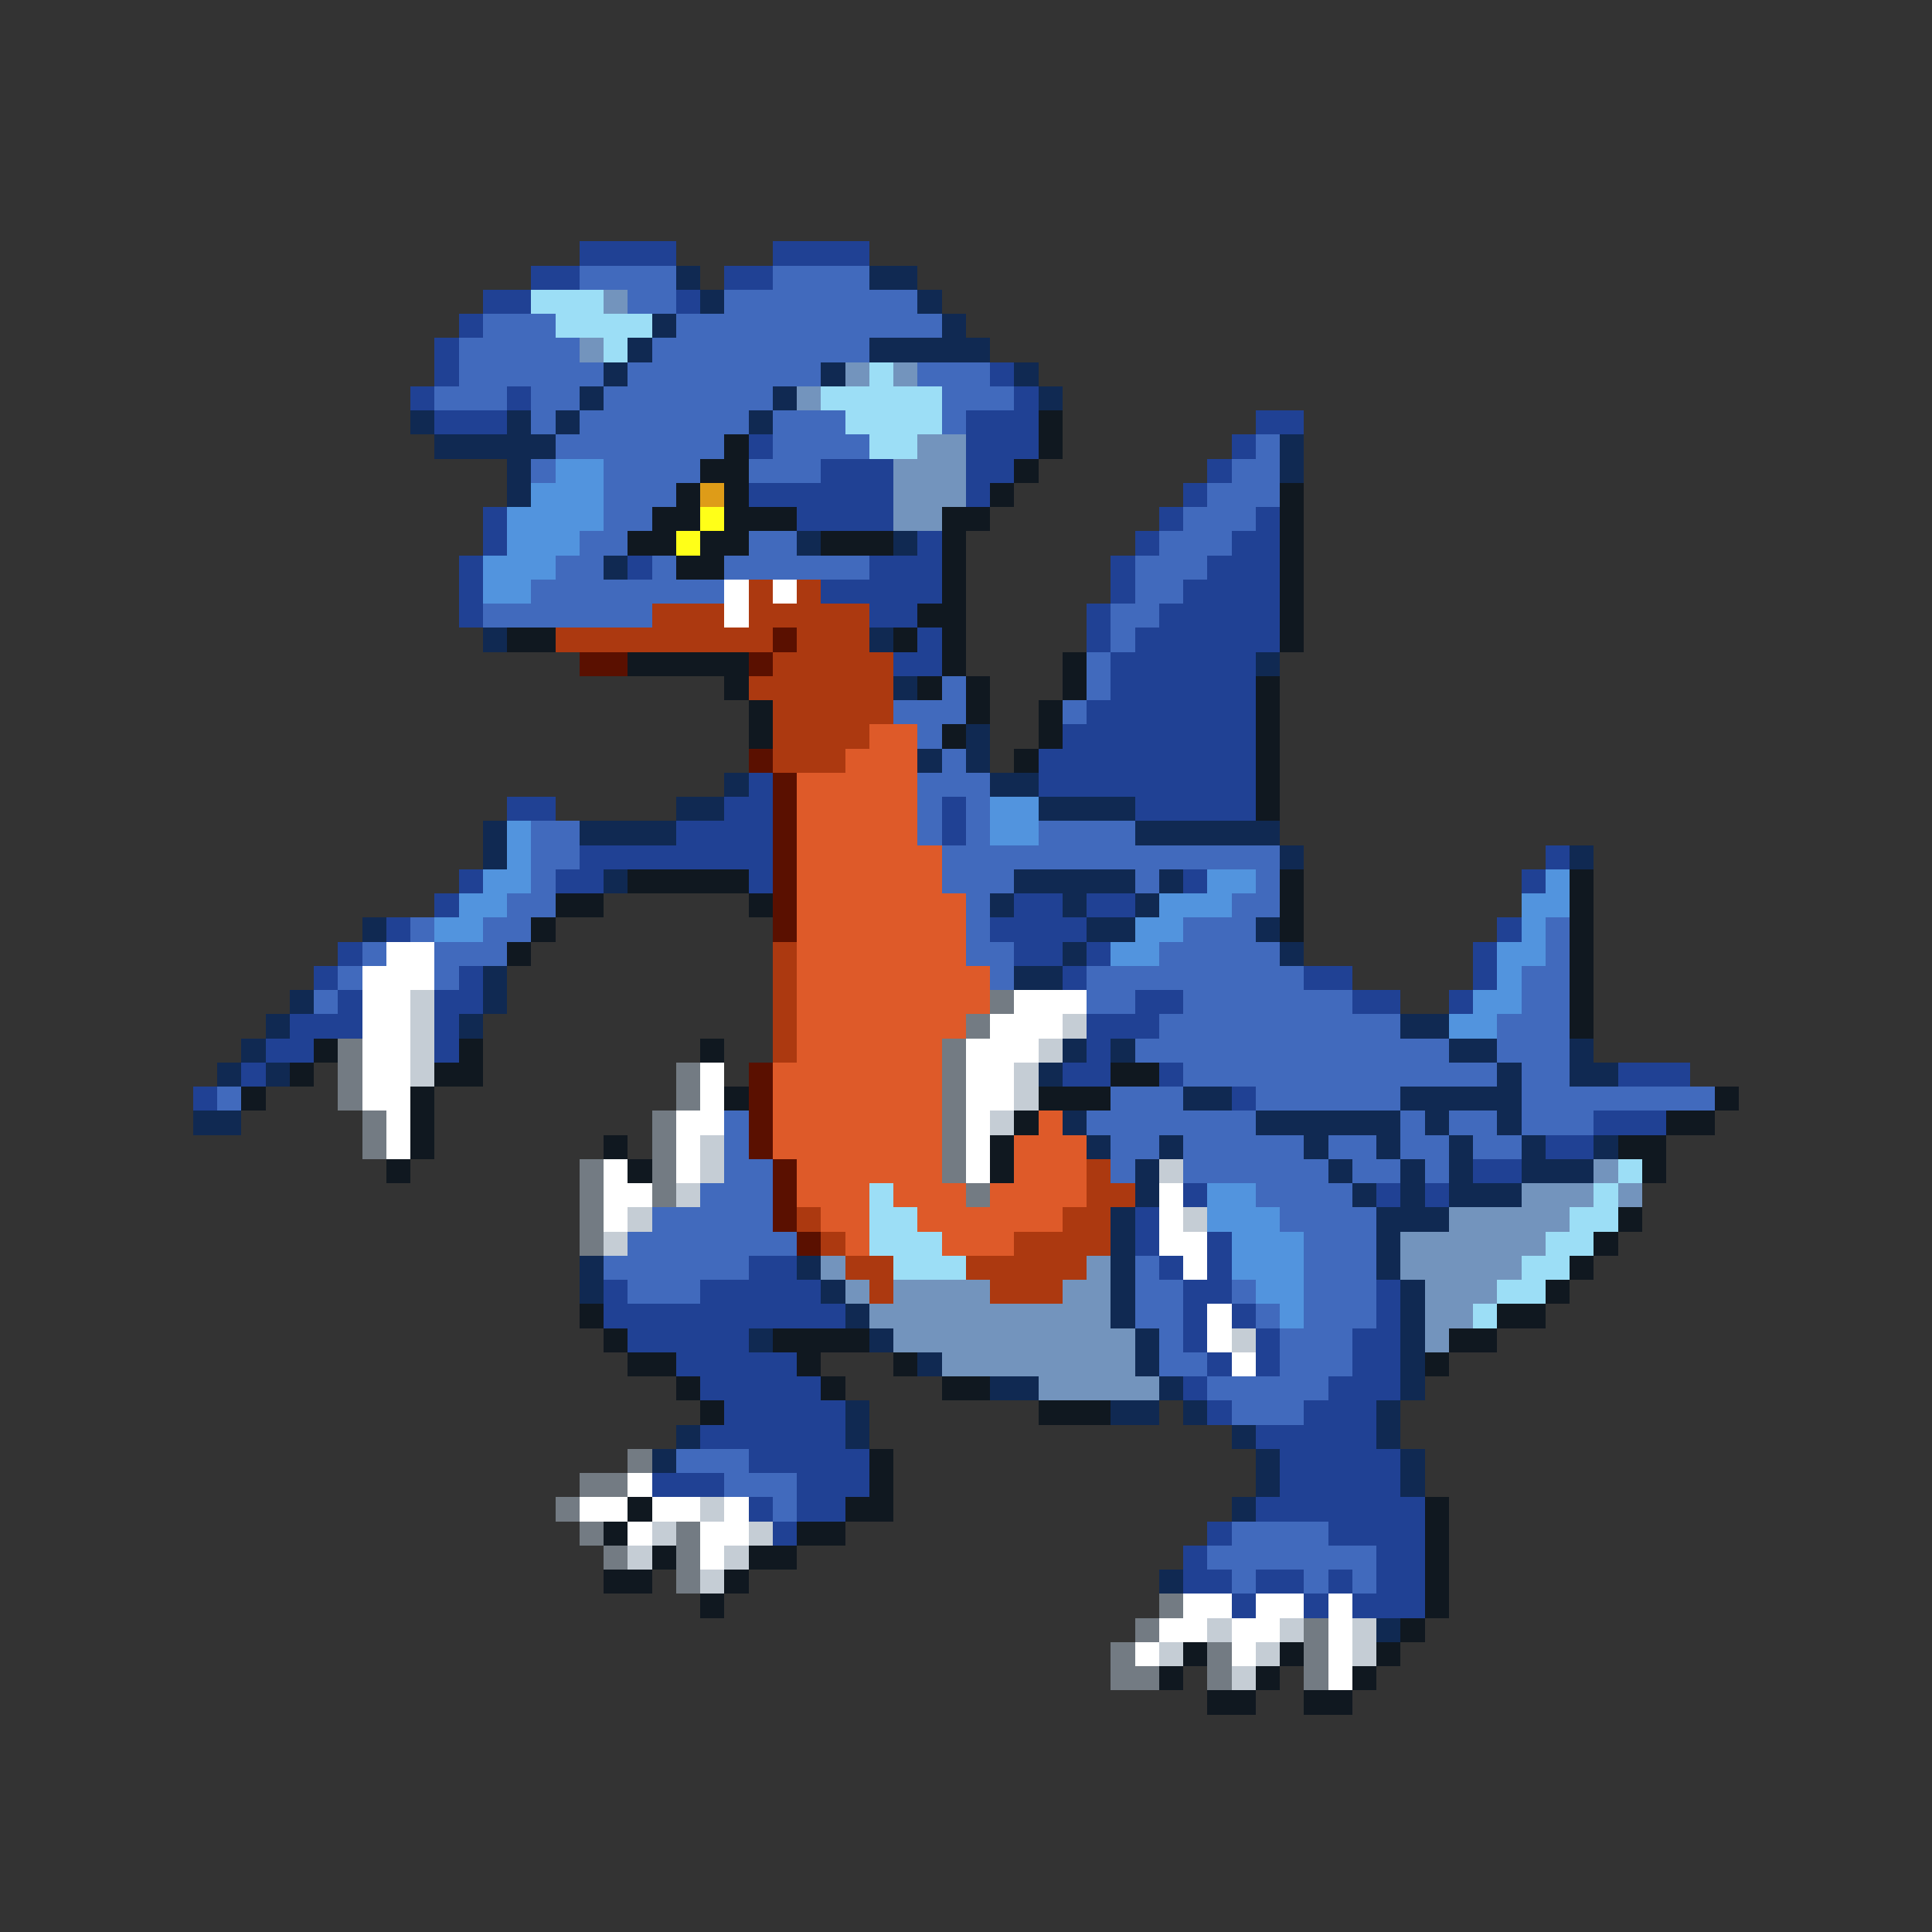 <svg xmlns="http://www.w3.org/2000/svg" viewBox="0 -0.5 80 80" shape-rendering="crispEdges">
<rect x="0" y="-0.5" width="80" height="80" fill="#333333" stroke="none"/>
<path stroke="#204194" d="M24 10h4M32 10h4M22 11h2M30 11h2M20 12h2M28 12h1M19 13h1M18 14h1M18 15h1M41 15h1M17 16h1M21 16h1M42 16h1M18 17h3M40 17h3M52 17h2M31 18h1M40 18h3M51 18h1M34 19h3M40 19h2M50 19h1M31 20h6M40 20h1M49 20h1M20 21h1M33 21h4M48 21h1M52 21h1M20 22h1M38 22h1M47 22h1M51 22h2M19 23h1M26 23h1M36 23h3M46 23h1M50 23h3M19 24h1M34 24h5M46 24h1M49 24h4M19 25h1M36 25h2M45 25h1M48 25h5M38 26h1M45 26h1M47 26h6M37 27h2M46 27h6M46 28h6M45 29h7M44 30h8M43 31h9M31 32h1M43 32h9M21 33h2M30 33h2M39 33h1M47 33h5M28 34h4M39 34h1M24 35h8M64 35h1M19 36h1M23 36h2M31 36h1M49 36h1M63 36h1M18 37h1M42 37h2M45 37h2M16 38h1M41 38h4M62 38h1M14 39h1M42 39h2M45 39h1M61 39h1M13 40h1M19 40h1M44 40h1M54 40h2M61 40h1M14 41h1M18 41h2M47 41h2M56 41h2M60 41h1M12 42h3M18 42h1M45 42h3M11 43h2M18 43h1M45 43h1M10 44h1M44 44h2M48 44h1M67 44h3M8 45h1M51 45h1M66 46h3M64 47h2M61 48h2M49 49h1M57 49h1M59 49h1M47 50h1M47 51h1M50 51h1M31 52h2M48 52h1M50 52h1M25 53h1M29 53h5M49 53h2M57 53h1M25 54h10M49 54h1M51 54h1M57 54h1M26 55h5M49 55h1M52 55h1M56 55h2M28 56h5M50 56h1M52 56h1M56 56h2M29 57h5M49 57h1M55 57h3M30 58h5M50 58h1M54 58h3M29 59h6M52 59h5M31 60h5M53 60h5M27 61h3M33 61h3M53 61h5M31 62h1M33 62h2M52 62h7M32 63h1M50 63h1M55 63h4M49 64h1M57 64h2M49 65h2M52 65h2M55 65h1M57 65h2M51 66h1M54 66h1M56 66h3" />
<path stroke="#416abd" d="M24 11h4M32 11h4M26 12h2M30 12h8M20 13h3M28 13h11M19 14h5M27 14h9M19 15h6M26 15h8M38 15h3M18 16h3M22 16h2M25 16h7M39 16h3M22 17h1M24 17h7M32 17h3M39 17h1M23 18h7M32 18h4M52 18h1M22 19h1M25 19h4M31 19h3M51 19h2M25 20h3M50 20h3M25 21h2M49 21h3M24 22h2M31 22h2M48 22h3M23 23h2M27 23h1M30 23h6M47 23h3M22 24h8M47 24h2M20 25h7M46 25h2M46 26h1M45 27h1M39 28h1M45 28h1M37 29h3M44 29h1M38 30h1M39 31h1M38 32h3M38 33h1M40 33h1M22 34h2M38 34h1M40 34h1M43 34h4M22 35h2M39 35h14M22 36h1M39 36h3M47 36h1M52 36h1M21 37h2M40 37h1M51 37h2M17 38h1M20 38h2M40 38h1M49 38h3M64 38h1M15 39h1M18 39h3M40 39h2M48 39h5M64 39h1M14 40h1M18 40h1M41 40h1M45 40h9M63 40h2M13 41h1M45 41h2M49 41h7M63 41h2M48 42h10M62 42h3M47 43h13M62 43h3M49 44h13M63 44h2M9 45h1M46 45h3M52 45h6M63 45h8M30 46h1M45 46h7M58 46h1M60 46h2M63 46h3M30 47h1M46 47h2M49 47h5M55 47h2M58 47h2M61 47h2M30 48h2M46 48h1M49 48h6M56 48h2M59 48h1M29 49h3M52 49h4M27 50h5M53 50h4M26 51h7M54 51h3M25 52h6M47 52h1M54 52h3M26 53h3M47 53h2M51 53h1M54 53h3M47 54h2M52 54h1M54 54h3M48 55h1M53 55h3M48 56h2M53 56h3M50 57h5M51 58h3M28 60h3M30 61h3M32 62h1M51 63h4M50 64h7M51 65h1M54 65h1M56 65h1" />
<path stroke="#102952" d="M28 11h1M36 11h2M29 12h1M38 12h1M27 13h1M39 13h1M26 14h1M36 14h5M25 15h1M34 15h1M42 15h1M24 16h1M32 16h1M43 16h1M17 17h1M21 17h1M23 17h1M31 17h1M18 18h5M53 18h1M21 19h1M53 19h1M21 20h1M33 22h1M37 22h1M25 23h1M20 26h1M36 26h1M52 27h1M37 28h1M40 30h1M38 31h1M40 31h1M30 32h1M41 32h2M28 33h2M43 33h4M20 34h1M24 34h4M47 34h6M20 35h1M53 35h1M65 35h1M25 36h1M42 36h5M48 36h1M41 37h1M44 37h1M47 37h1M15 38h1M45 38h2M52 38h1M44 39h1M53 39h1M20 40h1M42 40h2M12 41h1M20 41h1M11 42h1M19 42h1M58 42h2M10 43h1M44 43h1M46 43h1M60 43h2M65 43h1M9 44h1M11 44h1M43 44h1M62 44h1M65 44h2M49 45h2M58 45h5M8 46h2M44 46h1M52 46h6M59 46h1M62 46h1M45 47h1M48 47h1M54 47h1M57 47h1M60 47h1M63 47h1M66 47h1M47 48h1M55 48h1M58 48h1M60 48h1M63 48h3M47 49h1M56 49h1M58 49h1M60 49h3M46 50h1M57 50h3M46 51h1M57 51h1M24 52h1M33 52h1M46 52h1M57 52h1M24 53h1M34 53h1M46 53h1M58 53h1M35 54h1M46 54h1M58 54h1M31 55h1M36 55h1M47 55h1M58 55h1M38 56h1M47 56h1M58 56h1M41 57h2M48 57h1M58 57h1M35 58h1M46 58h2M49 58h1M57 58h1M28 59h1M35 59h1M51 59h1M57 59h1M27 60h1M52 60h1M58 60h1M52 61h1M58 61h1M51 62h1M48 65h1M57 67h1" />
<path stroke="#9cdef6" d="M22 12h3M23 13h4M25 14h1M36 15h1M34 16h5M35 17h4M36 18h2M67 48h1M36 49h1M66 49h1M36 50h2M65 50h2M36 51h3M64 51h2M37 52h3M63 52h2M62 53h2M61 54h1" />
<path stroke="#7394bd" d="M25 12h1M24 14h1M35 15h1M37 15h1M33 16h1M38 18h2M37 19h3M37 20h3M37 21h2M66 48h1M63 49h3M67 49h1M60 50h5M58 51h6M34 52h1M45 52h1M58 52h5M35 53h1M37 53h4M44 53h2M59 53h3M36 54h10M59 54h2M37 55h10M59 55h1M39 56h8M43 57h5" />
<path stroke="#101820" d="M43 17h1M30 18h1M43 18h1M29 19h2M42 19h1M28 20h1M30 20h1M41 20h1M53 20h1M27 21h2M30 21h3M39 21h2M53 21h1M26 22h2M29 22h2M34 22h3M39 22h1M53 22h1M28 23h2M39 23h1M53 23h1M39 24h1M53 24h1M38 25h2M53 25h1M21 26h2M37 26h1M39 26h1M53 26h1M26 27h5M39 27h1M44 27h1M30 28h1M38 28h1M40 28h1M44 28h1M52 28h1M31 29h1M40 29h1M43 29h1M52 29h1M31 30h1M39 30h1M43 30h1M52 30h1M42 31h1M52 31h1M52 32h1M52 33h1M26 36h5M53 36h1M65 36h1M23 37h2M31 37h1M53 37h1M65 37h1M22 38h1M53 38h1M65 38h1M21 39h1M65 39h1M65 40h1M65 41h1M65 42h1M13 43h1M19 43h1M29 43h1M12 44h1M18 44h2M46 44h2M10 45h1M17 45h1M30 45h1M43 45h3M71 45h1M17 46h1M42 46h1M69 46h2M17 47h1M25 47h1M41 47h1M67 47h2M16 48h1M26 48h1M41 48h1M68 48h1M67 50h1M66 51h1M65 52h1M64 53h1M24 54h1M62 54h2M25 55h1M32 55h4M60 55h2M26 56h2M33 56h1M37 56h1M59 56h1M28 57h1M34 57h1M39 57h2M29 58h1M43 58h3M36 60h1M36 61h1M26 62h1M35 62h2M59 62h1M25 63h1M33 63h2M59 63h1M27 64h1M31 64h2M59 64h1M25 65h2M30 65h1M59 65h1M29 66h1M59 66h1M58 67h1M49 68h1M53 68h1M57 68h1M48 69h1M52 69h1M56 69h1M50 70h2M54 70h2" />
<path stroke="#5294de" d="M23 19h2M22 20h3M21 21h4M21 22h3M20 23h3M20 24h2M41 33h2M21 34h1M41 34h2M21 35h1M20 36h2M50 36h2M64 36h1M19 37h2M48 37h3M63 37h2M18 38h2M47 38h2M63 38h1M46 39h2M62 39h2M62 40h1M61 41h2M60 42h2M50 49h2M50 50h3M51 51h3M51 52h3M52 53h2M53 54h1" />
<path stroke="#de9c18" d="M29 20h1" />
<path stroke="#ffff18" d="M29 21h1M28 22h1" />
<path stroke="#ffffff" d="M30 24h1M32 24h1M30 25h1M16 39h2M15 40h3M15 41h2M42 41h3M15 42h2M41 42h3M15 43h2M40 43h3M15 44h2M29 44h1M40 44h2M15 45h2M29 45h1M40 45h2M16 46h1M28 46h2M40 46h1M16 47h1M28 47h1M40 47h1M25 48h1M28 48h1M40 48h1M25 49h2M48 49h1M25 50h1M48 50h1M48 51h2M49 52h1M50 54h1M50 55h1M51 56h1M26 61h1M24 62h2M27 62h2M30 62h1M26 63h1M29 63h2M29 64h1M49 66h2M52 66h2M55 66h1M48 67h2M51 67h2M55 67h1M47 68h1M51 68h1M55 68h1M55 69h1" />
<path stroke="#ac3910" d="M31 24h1M33 24h1M27 25h3M31 25h5M23 26h9M33 26h3M32 27h5M31 28h6M32 29h5M32 30h4M32 31h3M32 39h1M32 40h1M32 41h1M32 42h1M32 43h1M45 48h1M45 49h2M33 50h1M44 50h2M34 51h1M42 51h4M35 52h2M40 52h5M36 53h1M41 53h3" />
<path stroke="#5a1000" d="M32 26h1M24 27h2M31 27h1M31 31h1M32 32h1M32 33h1M32 34h1M32 35h1M32 36h1M32 37h1M32 38h1M31 44h1M31 45h1M31 46h1M31 47h1M32 48h1M32 49h1M32 50h1M33 51h1" />
<path stroke="#de5a29" d="M36 30h2M35 31h3M33 32h5M33 33h5M33 34h5M33 35h6M33 36h6M33 37h7M33 38h7M33 39h7M33 40h8M33 41h8M33 42h7M33 43h6M32 44h7M32 45h7M32 46h7M43 46h1M32 47h7M42 47h3M33 48h6M42 48h3M33 49h3M37 49h3M41 49h4M34 50h2M38 50h6M35 51h1M39 51h3" />
<path stroke="#c5cdd5" d="M17 41h1M17 42h1M44 42h1M17 43h1M43 43h1M17 44h1M42 44h1M42 45h1M41 46h1M29 47h1M29 48h1M48 48h1M28 49h1M26 50h1M49 50h1M25 51h1M51 55h1M29 62h1M27 63h1M31 63h1M26 64h1M30 64h1M29 65h1M50 67h1M53 67h1M56 67h1M48 68h1M52 68h1M56 68h1M51 69h1" />
<path stroke="#737b83" d="M41 41h1M40 42h1M14 43h1M39 43h1M14 44h1M28 44h1M39 44h1M14 45h1M28 45h1M39 45h1M15 46h1M27 46h1M39 46h1M15 47h1M27 47h1M39 47h1M24 48h1M27 48h1M39 48h1M24 49h1M27 49h1M40 49h1M24 50h1M24 51h1M26 60h1M24 61h2M23 62h1M24 63h1M28 63h1M25 64h1M28 64h1M28 65h1M48 66h1M47 67h1M54 67h1M46 68h1M50 68h1M54 68h1M46 69h2M50 69h1M54 69h1" />
</svg>